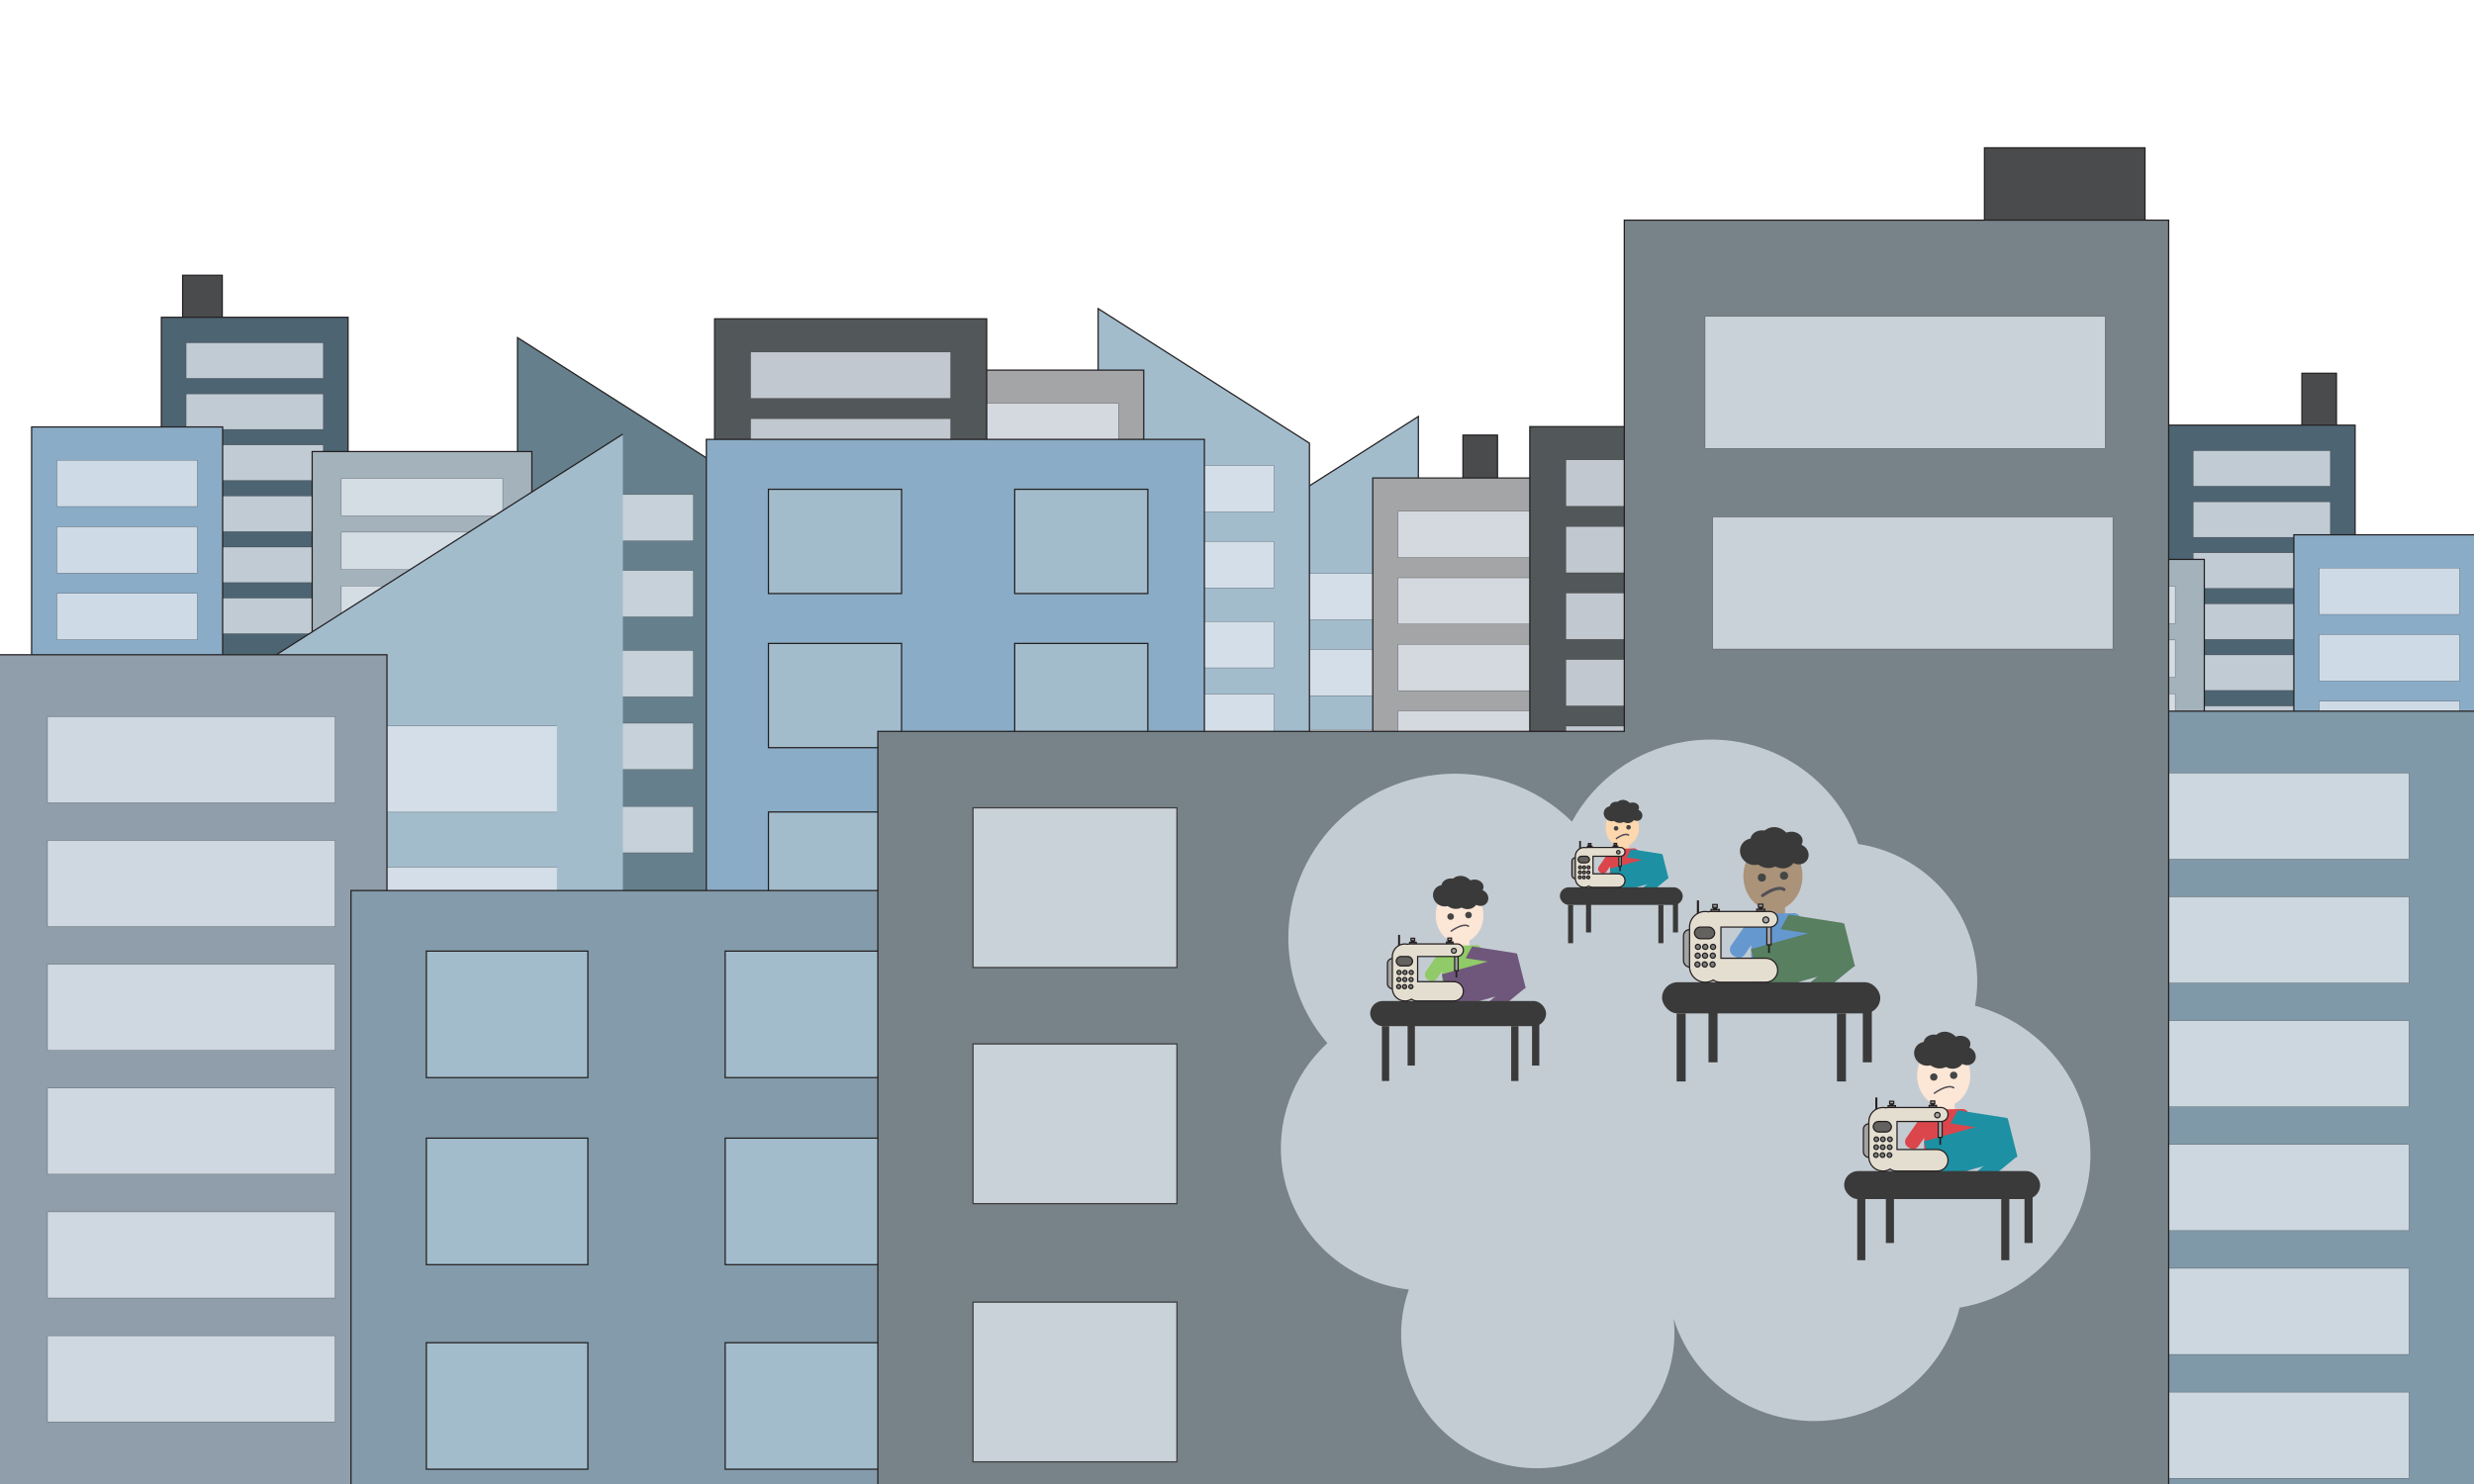 <?xml version="1.0" encoding="UTF-8"?>
<svg id="Layer_1" data-name="Layer 1" xmlns="http://www.w3.org/2000/svg" version="1.1" viewBox="0 0 2000 1200">
  <defs>
    <style>
      .cls-1, .cls-2, .cls-3, .cls-4, .cls-5, .cls-6, .cls-7, .cls-8, .cls-9, .cls-10, .cls-11, .cls-12, .cls-13, .cls-14, .cls-15, .cls-16, .cls-17, .cls-18, .cls-19 {
        stroke: #231f20;
        stroke-miterlimit: 10;
      }

      .cls-1, .cls-20, .cls-12 {
        fill: #e1e8ef;
      }

      .cls-1, .cls-12 {
        opacity: .78;
      }

      .cls-2 {
        fill: #525759;
      }

      .cls-21 {
        fill: #3a3a3a;
      }

      .cls-21, .cls-22, .cls-23, .cls-24, .cls-25, .cls-26, .cls-20, .cls-27, .cls-28, .cls-29, .cls-30, .cls-31, .cls-32 {
        stroke-width: 0px;
      }

      .cls-3 {
        fill: #7f7f7f;
      }

      .cls-22 {
        fill: #aa9379;
      }

      .cls-4 {
        fill: #a3a5a7;
      }

      .cls-5 {
        fill: #839baa;
      }

      .cls-6 {
        fill: #8aacc6;
      }

      .cls-23 {
        fill: #fce6d6;
      }

      .cls-7 {
        fill: #4d6472;
      }

      .cls-24 {
        fill: #1d90a3;
      }

      .cls-8 {
        fill: #a2bccc;
      }

      .cls-25 {
        fill: #91ca68;
      }

      .cls-9 {
        fill: #778389;
      }

      .cls-10 {
        fill: #a5a4a4;
      }

      .cls-26 {
        fill: #6698d0;
      }

      .cls-11 {
        fill: #657f8c;
      }

      .cls-27 {
        fill: #fdd7ae;
      }

      .cls-28 {
        fill: #6f577c;
      }

      .cls-29 {
        fill: #444545;
      }

      .cls-12 {
        stroke-width: .25px;
      }

      .cls-33 {
        opacity: .73;
      }

      .cls-13 {
        fill: #4a4b4d;
      }

      .cls-30 {
        fill: #db464c;
      }

      .cls-14 {
        fill: #a4b2bc;
      }

      .cls-31 {
        fill: #577f60;
      }

      .cls-15 {
        fill: #282828;
      }

      .cls-16 {
        fill: #e4ded0;
      }

      .cls-17 {
        fill: #8f9eaa;
      }

      .cls-32 {
        fill: #534f57;
      }

      .cls-18 {
        fill: #8099a8;
      }

      .cls-19 {
        fill: #63625f;
      }
    </style>
  </defs>
  <g>
    <rect class="cls-13" x="1860.89" y="301.83" width="27.9" height="46.96"/>
    <g>
      <rect class="cls-13" x="1182.67" y="351.84" width="27.9" height="46.96"/>
      <g>
        <g>
          <polygon class="cls-8" points="1146.61 797.76 975.79 797.76 975.79 445.58 1146.61 336.77 1146.61 797.76"/>
          <rect class="cls-12" x="1004.45" y="463.68" width="113.49" height="37.44" transform="translate(2122.4 964.81) rotate(-180)"/>
          <rect class="cls-12" x="1004.45" y="648.58" width="113.49" height="37.44" transform="translate(2122.4 1334.6) rotate(-180)"/>
          <rect class="cls-12" x="1004.45" y="589.79" width="113.49" height="37.44" transform="translate(2122.4 1217.01) rotate(-180)"/>
          <rect class="cls-12" x="1004.45" y="525.11" width="113.49" height="37.44" transform="translate(2122.4 1087.66) rotate(-180)"/>
          <rect class="cls-12" x="1004.45" y="715.89" width="113.49" height="37.44" transform="translate(2122.4 1469.22) rotate(-180)"/>
        </g>
        <g>
          <rect class="cls-4" x="1109.74" y="386.49" width="154.44" height="361.54" transform="translate(2373.92 1134.53) rotate(-180)"/>
          <rect class="cls-12" x="1130.22" y="413.4" width="113.49" height="37.44" transform="translate(2373.92 864.25) rotate(-180)"/>
          <rect class="cls-12" x="1130.22" y="467.23" width="113.49" height="37.44" transform="translate(2373.92 971.89) rotate(-180)"/>
          <rect class="cls-12" x="1130.22" y="521.05" width="113.49" height="37.44" transform="translate(2373.92 1079.53) rotate(-180)"/>
          <rect class="cls-12" x="1130.22" y="682.51" width="113.49" height="37.44" transform="translate(2373.92 1402.46) rotate(-180)"/>
          <rect class="cls-12" x="1130.22" y="628.69" width="113.49" height="37.44" transform="translate(2373.92 1294.82) rotate(-180)"/>
          <rect class="cls-12" x="1130.22" y="574.87" width="113.49" height="37.44" transform="translate(2373.92 1187.18) rotate(-180)"/>
        </g>
        <g>
          <rect class="cls-7" x="1752.98" y="343.79" width="150.93" height="277.36" transform="translate(3656.89 964.94) rotate(-180)"/>
          <rect class="cls-12" x="1772.99" y="364.43" width="110.91" height="28.72" transform="translate(3656.89 757.59) rotate(-180)"/>
          <rect class="cls-12" x="1772.99" y="405.72" width="110.91" height="28.72" transform="translate(3656.89 840.17) rotate(-180)"/>
          <rect class="cls-12" x="1772.99" y="447.01" width="110.91" height="28.72" transform="translate(3656.89 922.75) rotate(-180)"/>
          <rect class="cls-12" x="1772.99" y="570.88" width="110.91" height="28.72" transform="translate(3656.89 1170.49) rotate(-180)"/>
          <rect class="cls-12" x="1772.99" y="529.59" width="110.91" height="28.72" transform="translate(3656.89 1087.91) rotate(-180)"/>
          <rect class="cls-12" x="1772.99" y="488.3" width="110.91" height="28.72" transform="translate(3656.89 1005.33) rotate(-180)"/>
        </g>
        <g>
          <rect class="cls-2" x="1236.7" y="344.99" width="219.96" height="361.54" transform="translate(2693.37 1051.52) rotate(-180)"/>
          <rect class="cls-12" x="1265.87" y="371.9" width="161.64" height="37.44" transform="translate(2693.37 781.24) rotate(-180)"/>
          <rect class="cls-12" x="1265.87" y="425.72" width="161.64" height="37.44" transform="translate(2693.37 888.88) rotate(-180)"/>
          <rect class="cls-12" x="1265.87" y="479.54" width="161.64" height="37.44" transform="translate(2693.37 996.53) rotate(-180)"/>
          <rect class="cls-12" x="1265.87" y="641.01" width="161.64" height="37.44" transform="translate(2693.37 1319.45) rotate(-180)"/>
          <rect class="cls-12" x="1265.87" y="587.19" width="161.64" height="37.44" transform="translate(2693.37 1211.81) rotate(-180)"/>
          <rect class="cls-12" x="1265.87" y="533.36" width="161.64" height="37.44" transform="translate(2693.37 1104.17) rotate(-180)"/>
        </g>
        <g>
          <polygon class="cls-11" points="1616 821.19 1445.17 821.19 1445.17 469.01 1616 360.2 1616 821.19"/>
          <rect class="cls-12" x="1473.84" y="487.12" width="113.49" height="37.44" transform="translate(3061.17 1011.67) rotate(-180)"/>
          <rect class="cls-12" x="1473.84" y="672.01" width="113.49" height="37.44" transform="translate(3061.17 1381.47) rotate(-180)"/>
          <rect class="cls-12" x="1473.84" y="613.22" width="113.49" height="37.44" transform="translate(3061.17 1263.88) rotate(-180)"/>
          <rect class="cls-12" x="1473.84" y="548.54" width="113.49" height="37.44" transform="translate(3061.17 1134.53) rotate(-180)"/>
          <rect class="cls-12" x="1473.84" y="739.32" width="113.49" height="37.44" transform="translate(3061.17 1516.08) rotate(-180)"/>
        </g>
        <g>
          <rect class="cls-14" x="1604.38" y="452.34" width="177.6" height="291.91" transform="translate(3386.37 1196.6) rotate(-180)"/>
          <rect class="cls-12" x="1627.93" y="474.07" width="130.51" height="30.23" transform="translate(3386.37 978.37) rotate(-180)"/>
          <rect class="cls-12" x="1627.93" y="517.53" width="130.51" height="30.23" transform="translate(3386.37 1065.29) rotate(-180)"/>
          <rect class="cls-12" x="1627.93" y="560.98" width="130.51" height="30.23" transform="translate(3386.37 1152.2) rotate(-180)"/>
          <rect class="cls-12" x="1627.93" y="691.35" width="130.51" height="30.23" transform="translate(3386.37 1412.94) rotate(-180)"/>
          <rect class="cls-12" x="1627.93" y="647.9" width="130.51" height="30.23" transform="translate(3386.37 1326.03) rotate(-180)"/>
          <rect class="cls-12" x="1627.93" y="604.44" width="130.51" height="30.23" transform="translate(3386.37 1239.11) rotate(-180)"/>
        </g>
        <g>
          <rect class="cls-6" x="1854.37" y="432.45" width="154.44" height="361.54" transform="translate(3863.17 1226.44) rotate(-180)"/>
          <rect class="cls-12" x="1874.84" y="459.36" width="113.49" height="37.44" transform="translate(3863.17 956.16) rotate(-180)"/>
          <rect class="cls-12" x="1874.84" y="513.18" width="113.49" height="37.44" transform="translate(3863.17 1063.8) rotate(-180)"/>
          <rect class="cls-12" x="1874.84" y="567" width="113.49" height="37.44" transform="translate(3863.17 1171.45) rotate(-180)"/>
          <rect class="cls-12" x="1874.84" y="728.47" width="113.49" height="37.44" transform="translate(3863.17 1494.37) rotate(-180)"/>
          <rect class="cls-12" x="1874.84" y="674.64" width="113.49" height="37.44" transform="translate(3863.17 1386.73) rotate(-180)"/>
          <rect class="cls-12" x="1874.84" y="620.82" width="113.49" height="37.44" transform="translate(3863.17 1279.09) rotate(-180)"/>
        </g>
      </g>
    </g>
  </g>
  <g>
    <rect class="cls-13" x="147.64" y="222.59" width="32.04" height="53.94"/>
    <g>
      <g>
        <polygon class="cls-8" points="887.75 710.55 1058.57 710.55 1058.57 358.38 887.75 249.56 887.75 710.55"/>
        <rect class="cls-12" x="916.42" y="376.48" width="113.49" height="37.44"/>
        <rect class="cls-12" x="916.42" y="561.37" width="113.49" height="37.44"/>
        <rect class="cls-12" x="916.42" y="502.58" width="113.49" height="37.44"/>
        <rect class="cls-12" x="916.42" y="437.9" width="113.49" height="37.44"/>
        <rect class="cls-12" x="916.42" y="628.68" width="113.49" height="37.44"/>
      </g>
      <g>
        <rect class="cls-4" x="770.18" y="299.29" width="154.44" height="361.54"/>
        <rect class="cls-12" x="790.65" y="326.2" width="113.49" height="37.44"/>
        <rect class="cls-12" x="790.65" y="380.02" width="113.49" height="37.44"/>
        <rect class="cls-12" x="790.65" y="433.84" width="113.49" height="37.44"/>
        <rect class="cls-12" x="790.65" y="595.31" width="113.49" height="37.44"/>
        <rect class="cls-12" x="790.65" y="541.48" width="113.49" height="37.44"/>
        <rect class="cls-12" x="790.65" y="487.66" width="113.49" height="37.44"/>
      </g>
      <g>
        <rect class="cls-7" x="130.45" y="256.58" width="150.93" height="277.36"/>
        <rect class="cls-12" x="150.46" y="277.23" width="110.91" height="28.72"/>
        <rect class="cls-12" x="150.46" y="318.52" width="110.91" height="28.72"/>
        <rect class="cls-12" x="150.46" y="359.81" width="110.91" height="28.72"/>
        <rect class="cls-12" x="150.46" y="483.68" width="110.91" height="28.72"/>
        <rect class="cls-12" x="150.46" y="442.39" width="110.91" height="28.72"/>
        <rect class="cls-12" x="150.46" y="401.1" width="110.91" height="28.72"/>
      </g>
      <g>
        <rect class="cls-2" x="577.69" y="257.79" width="219.96" height="361.54"/>
        <rect class="cls-12" x="606.85" y="284.7" width="161.64" height="37.44"/>
        <rect class="cls-12" x="606.85" y="338.52" width="161.64" height="37.44"/>
        <rect class="cls-12" x="606.85" y="392.34" width="161.64" height="37.44"/>
        <rect class="cls-12" x="606.85" y="553.8" width="161.64" height="37.44"/>
        <rect class="cls-12" x="606.85" y="499.98" width="161.64" height="37.44"/>
        <rect class="cls-12" x="606.85" y="446.16" width="161.64" height="37.44"/>
      </g>
      <g>
        <polygon class="cls-11" points="418.36 733.99 589.19 733.99 589.19 381.81 418.36 273 418.36 733.99"/>
        <rect class="cls-12" x="447.03" y="399.91" width="113.49" height="37.44"/>
        <rect class="cls-12" x="447.03" y="584.81" width="113.49" height="37.44"/>
        <rect class="cls-12" x="447.03" y="526.01" width="113.49" height="37.44"/>
        <rect class="cls-12" x="447.03" y="461.34" width="113.49" height="37.44"/>
        <rect class="cls-12" x="447.03" y="652.12" width="113.49" height="37.44"/>
      </g>
      <g>
        <rect class="cls-14" x="252.37" y="365.14" width="177.6" height="291.91"/>
        <rect class="cls-12" x="275.92" y="386.87" width="130.51" height="30.23"/>
        <rect class="cls-12" x="275.92" y="430.32" width="130.51" height="30.23"/>
        <rect class="cls-12" x="275.92" y="473.78" width="130.51" height="30.23"/>
        <rect class="cls-12" x="275.92" y="604.15" width="130.51" height="30.23"/>
        <rect class="cls-12" x="275.92" y="560.69" width="130.51" height="30.23"/>
        <rect class="cls-12" x="275.92" y="517.24" width="130.51" height="30.23"/>
      </g>
      <g>
        <rect class="cls-6" x="25.55" y="345.24" width="154.44" height="361.54"/>
        <rect class="cls-12" x="46.03" y="372.16" width="113.49" height="37.44"/>
        <rect class="cls-12" x="46.03" y="425.98" width="113.49" height="37.44"/>
        <rect class="cls-12" x="46.03" y="479.8" width="113.49" height="37.44"/>
        <rect class="cls-12" x="46.03" y="641.26" width="113.49" height="37.44"/>
        <rect class="cls-12" x="46.03" y="587.44" width="113.49" height="37.44"/>
        <rect class="cls-12" x="46.03" y="533.62" width="113.49" height="37.44"/>
      </g>
    </g>
  </g>
  <g>
    <rect class="cls-6" x="571.01" y="355.29" width="402.63" height="402.63"/>
    <rect class="cls-8" x="621.22" y="395.65" width="107.61" height="84.29"/>
    <rect class="cls-8" x="820.3" y="656.59" width="107.61" height="84.29"/>
    <rect class="cls-8" x="621.22" y="656.59" width="107.61" height="84.29"/>
    <rect class="cls-8" x="820.3" y="520.29" width="107.61" height="84.29"/>
    <rect class="cls-8" x="621.22" y="520.29" width="107.61" height="84.29"/>
    <rect class="cls-8" x="820.3" y="395.65" width="107.61" height="84.29"/>
  </g>
  <g>
    <polyline class="cls-8" points="503.54 1208.49 185.79 1208.49 185.79 553.4 503.54 351"/>
    <polyline class="cls-12" points="450.22 587.08 239.11 587.08 239.11 656.72 450.22 656.72"/>
    <polyline class="cls-12" points="450.22 931.01 239.11 931.01 239.11 1000.65 450.22 1000.65"/>
    <polyline class="cls-12" points="450.22 821.64 239.11 821.64 239.11 891.29 450.22 891.29"/>
    <polyline class="cls-12" points="450.22 701.34 239.11 701.34 239.11 770.98 450.22 770.98"/>
    <polyline class="cls-12" points="450.22 1056.21 239.11 1056.21 239.11 1125.85 450.22 1125.85"/>
  </g>
  <g>
    <rect class="cls-17" x="-3.56" y="529.46" width="316.39" height="672.5"/>
    <rect class="cls-12" x="38.39" y="579.52" width="232.5" height="69.64"/>
    <rect class="cls-12" x="38.39" y="679.63" width="232.5" height="69.64"/>
    <rect class="cls-12" x="38.39" y="779.75" width="232.5" height="69.64"/>
    <rect class="cls-12" x="38.39" y="1080.09" width="232.5" height="69.64"/>
    <rect class="cls-12" x="38.39" y="979.97" width="232.5" height="69.64"/>
    <rect class="cls-12" x="38.39" y="879.86" width="232.5" height="69.64"/>
  </g>
  <g>
    <rect class="cls-18" x="1545.37" y="575.07" width="463.57" height="672.5"/>
    <rect class="cls-12" x="1606.83" y="625.12" width="340.65" height="69.64"/>
    <rect class="cls-12" x="1606.83" y="725.24" width="340.65" height="69.64"/>
    <rect class="cls-12" x="1606.83" y="825.35" width="340.65" height="69.64"/>
    <rect class="cls-12" x="1606.83" y="1125.69" width="340.65" height="69.64"/>
    <rect class="cls-12" x="1606.83" y="1025.58" width="340.65" height="69.64"/>
    <rect class="cls-12" x="1606.83" y="925.46" width="340.65" height="69.64"/>
  </g>
  <g>
    <rect class="cls-5" x="283.73" y="720.11" width="488.6" height="488.6"/>
    <rect class="cls-8" x="344.66" y="769.08" width="130.58" height="102.29"/>
    <rect class="cls-8" x="586.24" y="1085.75" width="130.58" height="102.29"/>
    <rect class="cls-8" x="344.66" y="1085.75" width="130.58" height="102.29"/>
    <rect class="cls-8" x="586.24" y="920.34" width="130.58" height="102.29"/>
    <rect class="cls-8" x="344.66" y="920.34" width="130.58" height="102.29"/>
    <rect class="cls-8" x="586.24" y="769.08" width="130.58" height="102.29"/>
  </g>
  <rect class="cls-13" x="1604.25" y="119.52" width="129.78" height="95.31"/>
  <polygon class="cls-9" points="1313.09 178.01 1313.09 591.41 709.66 591.41 709.66 1208.17 1313.09 1208.17 1326.43 1208.17 1753.16 1208.17 1753.16 178.01 1313.09 178.01"/>
  <rect class="cls-1" x="786.58" y="653.22" width="164.84" height="129.12"/>
  <rect class="cls-1" x="786.58" y="1052.95" width="164.84" height="129.12"/>
  <rect class="cls-1" x="786.58" y="844.16" width="164.84" height="129.12"/>
  <g class="cls-33">
    <path class="cls-20" d="M1584.12,1057.43c-10.73,45-47.83,81.62-96.91,89.94-59.89,10.16-116.82-25.36-134.2-80.97,6.12,56.83-33.71,109.44-91.66,119.26-60.17,10.2-117.1-29.58-127.15-88.87-3.18-18.78-1.28-37.26,4.72-54.08-50.45-5.59-93.04-43.38-101.83-95.22-6.75-39.79,8.03-78.32,35.97-103.99-15.02-17.45-25.59-39.01-29.7-63.26-12.2-71.93,37.1-140.27,110.1-152.65,44.62-7.56,87.76,7.53,117.34,36.82,17.88-32.95,50.46-57.74,90.65-64.55,62.21-10.54,121.37,25.56,140.76,82.62,47.12,7.18,86.32,43.26,94.61,92.2,2.23,13.14,2.05,26.14-.23,38.57,46.2,12.3,83.2,50.03,91.6,99.66,11.54,68.05-35.05,132.71-104.07,144.52Z"/>
  </g>
  <rect class="cls-23" x="1175.17" y="760.11" width="12.66" height="8.62" transform="translate(2363 1528.83) rotate(-180)"/>
  <ellipse class="cls-23" cx="1179.91" cy="740.14" rx="19.29" ry="22.35"/>
  <g>
    <ellipse class="cls-21" cx="1167.4" cy="724.4" rx="8.5" ry="9.12" transform="translate(-80.74 1298.6) rotate(-56.53)"/>
    <ellipse class="cls-21" cx="1176.27" cy="725.34" rx="9.47" ry="10.31" transform="translate(-77.55 1306.43) rotate(-56.53)"/>
    <ellipse class="cls-21" cx="1185.73" cy="726.49" rx="8.55" ry="9.31" transform="translate(-74.27 1314.83) rotate(-56.53)"/>
    <ellipse class="cls-21" cx="1196.36" cy="726.01" rx="6.49" ry="7.06" transform="translate(-69.1 1323.48) rotate(-56.53)"/>
    <ellipse class="cls-21" cx="1181.5" cy="717.74" rx="9.15" ry="9.96" transform="translate(-68.87 1307.38) rotate(-56.53)"/>
    <ellipse class="cls-21" cx="1191.83" cy="717.27" rx="7.45" ry="6" transform="translate(-31.41 54.99) rotate(-2.61)"/>
    <ellipse class="cls-21" cx="1172.7" cy="716.38" rx="7.45" ry="6" transform="translate(-31.39 54.12) rotate(-2.61)"/>
  </g>
  <circle class="cls-29" cx="1187.15" cy="739.93" r="2.65"/>
  <path class="cls-32" d="M1187.59,748.56c-.5-.52-1.32-.77-2.01-.89-2.22-.38-4.51.32-6.53,1.18-2.21.93-4.27,2.16-6.25,3.5-.66.45-.04,1.53.63,1.08,2.78-1.88,5.82-3.73,9.14-4.41.82-.17,1.68-.25,2.52-.16.18.02.5.08.74.15.1.03.2.06.3.1.13.05.04.01.04.02.04.02.09.04.13.06.14.07.26.15.39.24-.16-.11-.06-.05,0,.02.56.58,1.44-.3.88-.88h0Z"/>
  <circle class="cls-29" cx="1172.7" cy="741.17" r="2.65"/>
  <g>
    <path class="cls-25" d="M1170.48,812.62l22.51-.32c2.58-.04,4.66-2.29,4.67-5.05l.08-37.74c0-2.83-2.16-5.13-4.8-5.09l-22.51.32c-2.58.04-4.66,2.29-4.67,5.05l-.08,37.74c0,2.83,2.16,5.13,4.8,5.09Z"/>
    <path class="cls-25" d="M1155.24,792.78l-1.12-.67c-2.31-1.39-2.96-4.44-1.42-6.66l12.31-17.74c1.4-2.02,4.14-2.61,6.25-1.34l1.12.67c2.31,1.39,2.96,4.44,1.42,6.66l-12.31,17.74c-1.4,2.02-4.14,2.61-6.25,1.34Z"/>
    <path class="cls-25" d="M1209.49,789.95l-1,.85c-2.05,1.75-5.15,1.39-6.77-.77l-12.9-17.31c-1.47-1.97-1.16-4.75.72-6.35l1-.85c2.05-1.75,5.15-1.39,6.77.77l12.9,17.31c1.47,1.97,1.16,4.75-.72,6.35Z"/>
  </g>
  <g>
    <polygon class="cls-28" points="1172.6 815.88 1165.54 787.84 1226.36 771.02 1233.42 799.06 1172.6 815.88"/>
    <polygon class="cls-28" points="1195.47 816.72 1204.51 822.23 1232.87 799.01 1223.83 793.5 1195.47 816.72"/>
    <polygon class="cls-28" points="1184.84 774.81 1190.13 765.31 1225.86 770.87 1220.57 780.36 1184.84 774.81"/>
  </g>
  <g>
    <rect class="cls-21" x="1107.64" y="809.42" width="142.25" height="20.35" rx="10.17" ry="10.17"/>
    <rect class="cls-21" x="1117.14" y="829.76" width="5.89" height="44.36"/>
    <rect class="cls-21" x="1221.64" y="829.76" width="5.89" height="44.36"/>
    <rect class="cls-21" x="1137.92" y="817.28" width="5.89" height="44.36"/>
    <rect class="cls-21" x="1238.51" y="817.28" width="5.89" height="44.36"/>
  </g>
  <g>
    <rect class="cls-10" x="1121.62" y="775.12" width="7.89" height="24.39" rx="3.95" ry="3.95"/>
    <rect class="cls-10" x="1177.17" y="779.45" width=".35" height="10.44"/>
    <rect class="cls-10" x="1175.94" y="769.52" width="2.83" height="15.46"/>
    <rect class="cls-10" x="1130.74" y="756.46" width=".57" height="10.95"/>
    <g>
      <rect class="cls-3" x="1169.36" y="761.74" width="5.3" height="1.54"/>
      <rect class="cls-15" x="1171.06" y="760.48" width="1.7" height="1.26"/>
      <rect class="cls-10" x="1170.44" y="758.55" width="2.95" height="1.93"/>
    </g>
    <g>
      <rect class="cls-3" x="1139.59" y="761.93" width="5.3" height="1.54"/>
      <rect class="cls-15" x="1141.29" y="760.68" width="1.7" height="1.26"/>
      <rect class="cls-10" x="1140.67" y="758.74" width="2.95" height="1.93"/>
    </g>
    <path class="cls-16" d="M1175.21,793.77h-29.18v-20.26s0-.05,0-.07h31.93c2.81,0,5.08-2.27,5.08-5.08s-2.27-5.08-5.08-5.08h-38.61c-.49,0-.96.09-1.42.23-.69-.15-1.4-.23-2.13-.23-5.65,0-10.23,4.58-10.23,10.23v25.67c0,5.65,4.58,10.23,10.23,10.23,1.91,0,3.69-.53,5.22-1.45,1.28.91,2.83,1.45,4.52,1.45h29.67c4.32,0,7.82-3.5,7.82-7.82s-3.5-7.82-7.82-7.82Z"/>
    <rect class="cls-19" x="1128.76" y="773.44" width="13.16" height="7.61" rx="3.8" ry="3.8"/>
    <rect class="cls-3" x="1129.35" y="784.67" width="3.36" height="3.36" rx="1.68" ry="1.68"/>
    <rect class="cls-3" x="1134.11" y="784.67" width="3.36" height="3.36" rx="1.68" ry="1.68"/>
    <rect class="cls-3" x="1139.19" y="784.67" width="3.36" height="3.36" rx="1.68" ry="1.68"/>
    <rect class="cls-3" x="1129.19" y="790.41" width="3.36" height="3.36" rx="1.68" ry="1.68"/>
    <rect class="cls-3" x="1133.96" y="790.41" width="3.36" height="3.36" rx="1.68" ry="1.68"/>
    <rect class="cls-3" x="1139.04" y="790.41" width="3.36" height="3.36" rx="1.68" ry="1.68"/>
    <rect class="cls-3" x="1129.04" y="796.15" width="3.36" height="3.36" rx="1.68" ry="1.68"/>
    <rect class="cls-3" x="1133.8" y="796.15" width="3.36" height="3.36" rx="1.68" ry="1.68"/>
    <rect class="cls-3" x="1138.88" y="796.15" width="3.36" height="3.36" rx="1.68" ry="1.68"/>
    <circle class="cls-10" cx="1175.31" cy="768.81" r="1.96"/>
  </g>
  <rect class="cls-23" x="1566.04" y="892.02" width="14.1" height="9.6" transform="translate(3146.19 1793.63) rotate(-180)"/>
  <ellipse class="cls-23" cx="1571.32" cy="869.77" rx="21.49" ry="24.9"/>
  <g>
    <ellipse class="cls-21" cx="1557.38" cy="852.23" rx="9.47" ry="10.16" transform="translate(-12.49 1681.23) rotate(-56.53)"/>
    <ellipse class="cls-21" cx="1567.27" cy="853.29" rx="10.55" ry="11.48" transform="translate(-8.94 1689.94) rotate(-56.53)"/>
    <ellipse class="cls-21" cx="1577.81" cy="854.57" rx="9.52" ry="10.37" transform="translate(-5.28 1699.31) rotate(-56.53)"/>
    <ellipse class="cls-21" cx="1589.64" cy="854.03" rx="7.23" ry="7.87" transform="translate(.47 1708.94) rotate(-56.53)"/>
    <ellipse class="cls-21" cx="1573.09" cy="844.82" rx="10.19" ry="11.09" transform="translate(.73 1691.01) rotate(-56.53)"/>
    <ellipse class="cls-21" cx="1584.6" cy="844.3" rx="8.3" ry="6.69" transform="translate(-36.78 72.99) rotate(-2.61)"/>
    <ellipse class="cls-21" cx="1563.29" cy="843.3" rx="8.3" ry="6.69" transform="translate(-36.76 72.02) rotate(-2.61)"/>
  </g>
  <circle class="cls-29" cx="1579.38" cy="869.54" r="2.96"/>
  <path class="cls-32" d="M1579.83,879.2c-.55-.57-1.45-.84-2.21-.97-2.46-.42-5,.36-7.24,1.31-2.45,1.03-4.74,2.41-6.94,3.89-.66.45-.04,1.53.63,1.08,3.1-2.1,6.5-4.16,10.21-4.93.92-.19,1.88-.29,2.82-.18.48.06,1.11.23,1.39.38.15.08.3.17.44.27-.16-.11-.04-.03.02.03.56.58,1.44-.3.88-.88h0Z"/>
  <circle class="cls-29" cx="1563.29" cy="870.92" r="2.96"/>
  <g>
    <path class="cls-30" d="M1560.81,950.52l25.08-.35c2.88-.04,5.19-2.55,5.2-5.63l.09-42.05c0-3.16-2.4-5.71-5.35-5.67l-25.08.35c-2.88.04-5.19,2.55-5.2,5.63l-.09,42.05c0,3.16,2.4,5.71,5.35,5.67Z"/>
    <path class="cls-30" d="M1543.84,928.42l-1.25-.75c-2.57-1.55-3.3-4.95-1.59-7.42l13.71-19.76c1.56-2.25,4.61-2.91,6.96-1.49l1.25.75c2.57,1.55,3.3,4.95,1.59,7.42l-13.71,19.76c-1.56,2.25-4.61,2.91-6.96,1.49Z"/>
    <path class="cls-30" d="M1604.27,925.26l-1.11.94c-2.29,1.94-5.74,1.55-7.54-.85l-14.38-19.28c-1.64-2.2-1.29-5.29.8-7.07l1.11-.94c2.29-1.94,5.74-1.55,7.54.85l14.38,19.28c1.64,2.2,1.29,5.29-.8,7.07Z"/>
  </g>
  <g>
    <polygon class="cls-24" points="1563.18 954.15 1555.31 922.91 1623.07 904.18 1630.94 935.41 1563.18 954.15"/>
    <polygon class="cls-24" points="1588.66 955.09 1598.73 961.23 1630.32 935.36 1620.25 929.22 1588.66 955.09"/>
    <polygon class="cls-24" points="1576.82 908.39 1582.7 897.82 1622.51 904.01 1616.62 914.58 1576.82 908.39"/>
  </g>
  <g>
    <rect class="cls-21" x="1490.8" y="946.95" width="158.48" height="22.67" rx="11.33" ry="11.33"/>
    <rect class="cls-21" x="1501.39" y="969.62" width="6.56" height="49.42"/>
    <rect class="cls-21" x="1617.81" y="969.62" width="6.56" height="49.42"/>
    <rect class="cls-21" x="1524.54" y="955.71" width="6.56" height="49.42"/>
    <rect class="cls-21" x="1636.61" y="955.71" width="6.56" height="49.42"/>
  </g>
  <g>
    <rect class="cls-10" x="1506.38" y="908.75" width="8.8" height="27.17" rx="4.4" ry="4.4"/>
    <rect class="cls-10" x="1568.27" y="913.57" width=".39" height="11.63"/>
    <rect class="cls-10" x="1566.89" y="902.5" width="3.15" height="17.22"/>
    <rect class="cls-10" x="1516.54" y="887.95" width=".64" height="12.2"/>
    <g>
      <rect class="cls-3" x="1559.56" y="893.83" width="5.91" height="1.72"/>
      <rect class="cls-15" x="1561.46" y="892.43" width="1.9" height="1.4"/>
      <rect class="cls-10" x="1560.77" y="890.28" width="3.28" height="2.15"/>
    </g>
    <g>
      <rect class="cls-3" x="1526.4" y="894.05" width="5.91" height="1.72"/>
      <rect class="cls-15" x="1528.3" y="892.65" width="1.9" height="1.4"/>
      <rect class="cls-10" x="1527.61" y="890.5" width="3.28" height="2.15"/>
    </g>
    <path class="cls-16" d="M1566.08,929.52h-32.51v-22.57s0-.05,0-.08h35.57c3.13,0,5.66-2.53,5.66-5.66s-2.53-5.66-5.66-5.66h-43.01c-.56,0-1.11.09-1.62.24-.75-.16-1.53-.24-2.33-.24h0c-6.3,0-11.4,5.1-11.4,11.4v28.6c0,6.3,5.1,11.4,11.4,11.4h0c2.13,0,4.11-.59,5.82-1.61,1.42,1.01,3.16,1.61,5.04,1.61h33.05c4.81,0,8.71-3.9,8.71-8.71s-3.9-8.71-8.71-8.71Z"/>
    <rect class="cls-19" x="1514.34" y="906.87" width="14.66" height="8.47" rx="4.24" ry="4.24"/>
    <rect class="cls-3" x="1514.99" y="919.38" width="3.75" height="3.75" rx="1.87" ry="1.87"/>
    <rect class="cls-3" x="1520.3" y="919.38" width="3.75" height="3.75" rx="1.87" ry="1.87"/>
    <rect class="cls-3" x="1525.96" y="919.38" width="3.75" height="3.75" rx="1.87" ry="1.87"/>
    <rect class="cls-3" x="1514.82" y="925.78" width="3.75" height="3.75" rx="1.87" ry="1.87"/>
    <rect class="cls-3" x="1520.13" y="925.78" width="3.75" height="3.75" rx="1.87" ry="1.87"/>
    <rect class="cls-3" x="1525.78" y="925.78" width="3.75" height="3.75" rx="1.87" ry="1.87"/>
    <rect class="cls-3" x="1514.65" y="932.17" width="3.75" height="3.75" rx="1.87" ry="1.87"/>
    <rect class="cls-3" x="1519.96" y="932.17" width="3.75" height="3.75" rx="1.87" ry="1.87"/>
    <rect class="cls-3" x="1525.61" y="932.17" width="3.75" height="3.75" rx="1.87" ry="1.87"/>
    <circle class="cls-10" cx="1566.19" cy="901.71" r="2.19"/>
  </g>
  <rect class="cls-22" x="1427.37" y="733.11" width="15.7" height="10.68" transform="translate(2870.43 1476.91) rotate(-180)"/>
  <ellipse class="cls-22" cx="1433.24" cy="708.35" rx="23.92" ry="27.72"/>
  <g>
    <ellipse class="cls-21" cx="1417.73" cy="688.83" rx="10.54" ry="11.3" transform="translate(61.18 1491.46) rotate(-56.53)"/>
    <ellipse class="cls-21" cx="1428.74" cy="690" rx="11.74" ry="12.78" transform="translate(65.14 1501.17) rotate(-56.53)"/>
    <ellipse class="cls-21" cx="1440.46" cy="691.43" rx="10.6" ry="11.54" transform="translate(69.21 1511.59) rotate(-56.53)"/>
    <ellipse class="cls-21" cx="1453.64" cy="690.83" rx="8.04" ry="8.76" transform="translate(75.62 1522.31) rotate(-56.53)"/>
    <ellipse class="cls-21" cx="1435.22" cy="680.58" rx="11.34" ry="12.35" transform="translate(75.9 1502.35) rotate(-56.53)"/>
    <ellipse class="cls-21" cx="1448.02" cy="680" rx="9.24" ry="7.44" transform="translate(-29.45 66.61) rotate(-2.61)"/>
    <ellipse class="cls-21" cx="1424.3" cy="678.89" rx="9.24" ry="7.44" transform="translate(-29.42 65.53) rotate(-2.61)"/>
  </g>
  <circle class="cls-29" cx="1442.22" cy="708.09" r="3.29"/>
  <path class="cls-32" d="M1443.1,718.46c-.68-.7-1.77-1.06-2.7-1.22-2.85-.48-5.75.36-8.35,1.46-2.78,1.17-5.37,2.71-7.86,4.39-1.33.9-.08,3.06,1.26,2.16,3.41-2.31,7.14-4.58,11.23-5.43.93-.19,1.91-.28,2.99-.18.25.02-.21-.04.02,0,.08.01.17.03.25.04.17.04.35.08.52.13.13.04.25.09.37.12.23.07-.22-.14.1.05.16.09.32.21.49.3-.22-.12-.24-.21-.09-.05,1.12,1.16,2.88-.61,1.77-1.77h0Z"/>
  <circle class="cls-29" cx="1424.3" cy="709.63" r="3.29"/>
  <g>
    <path class="cls-26" d="M1421.55,798.23l27.91-.39c3.2-.04,5.78-2.83,5.79-6.27l.1-46.8c0-3.51-2.67-6.36-5.95-6.31l-27.91.39c-3.2.04-5.78,2.83-5.79,6.27l-.1,46.8c0,3.51,2.67,6.36,5.95,6.31Z"/>
    <path class="cls-26" d="M1402.66,773.63l-1.39-.84c-2.86-1.73-3.67-5.51-1.77-8.26l15.26-21.99c1.74-2.51,5.13-3.23,7.75-1.66l1.39.84c2.86,1.73,3.67,5.51,1.77,8.26l-15.26,21.99c-1.74,2.51-5.13,3.23-7.75,1.66Z"/>
    <path class="cls-26" d="M1469.92,770.11l-1.23,1.05c-2.55,2.16-6.39,1.73-8.39-.95l-16-21.46c-1.83-2.45-1.44-5.89.89-7.87l1.23-1.05c2.55-2.16,6.39-1.73,8.39.95l16,21.46c1.83,2.45,1.44,5.89-.89,7.87Z"/>
  </g>
  <g>
    <polygon class="cls-31" points="1424.18 802.27 1415.42 767.5 1490.84 746.65 1499.6 781.41 1424.18 802.27"/>
    <polygon class="cls-31" points="1452.54 803.32 1463.75 810.14 1498.92 781.35 1487.71 774.52 1452.54 803.32"/>
    <polygon class="cls-31" points="1439.36 751.34 1445.91 739.57 1490.22 746.46 1483.66 758.23 1439.36 751.34"/>
  </g>
  <g>
    <rect class="cls-21" x="1343.63" y="794.25" width="176.4" height="25.23" rx="12.61" ry="12.61"/>
    <rect class="cls-21" x="1355.41" y="819.48" width="7.3" height="55.01"/>
    <rect class="cls-21" x="1484.99" y="819.48" width="7.3" height="55.01"/>
    <rect class="cls-21" x="1381.17" y="804.01" width="7.3" height="55.01"/>
    <rect class="cls-21" x="1505.91" y="804.01" width="7.3" height="55.01"/>
  </g>
  <g>
    <rect class="cls-10" x="1360.96" y="751.73" width="9.79" height="30.25" rx="4.89" ry="4.89"/>
    <rect class="cls-10" x="1429.85" y="757.1" width=".44" height="12.94"/>
    <rect class="cls-10" x="1428.32" y="744.78" width="3.51" height="19.17"/>
    <rect class="cls-10" x="1372.28" y="728.58" width=".71" height="13.57"/>
    <g>
      <rect class="cls-3" x="1420.16" y="735.13" width="6.58" height="1.92"/>
      <rect class="cls-15" x="1422.27" y="733.58" width="2.11" height="1.56"/>
      <rect class="cls-10" x="1421.5" y="731.18" width="3.65" height="2.39"/>
    </g>
    <g>
      <rect class="cls-3" x="1383.25" y="735.37" width="6.58" height="1.92"/>
      <rect class="cls-15" x="1385.36" y="733.81" width="2.11" height="1.56"/>
      <rect class="cls-10" x="1384.59" y="731.42" width="3.65" height="2.39"/>
    </g>
    <path class="cls-16" d="M1437.11,743.35h0c0-3.48-2.82-6.3-6.3-6.3h-47.88c-.63,0-1.23.09-1.81.27-.84-.17-1.7-.27-2.59-.27h0c-7.01,0-12.69,5.68-12.69,12.69v31.83c0,7.01,5.68,12.69,12.69,12.69h0c2.37,0,4.58-.66,6.48-1.79,1.58,1.12,3.51,1.79,5.6,1.79h36.79c5.36,0,9.7-4.34,9.7-9.7h0c0-5.36-4.34-9.7-9.7-9.7h-36.18v-25.12s0-.06,0-.09h39.59c3.48,0,6.3-2.82,6.3-6.3Z"/>
    <rect class="cls-19" x="1369.82" y="749.65" width="16.32" height="9.43" rx="4.72" ry="4.72"/>
    <rect class="cls-3" x="1370.55" y="763.57" width="4.17" height="4.17" rx="2.08" ry="2.08"/>
    <rect class="cls-3" x="1376.46" y="763.57" width="4.17" height="4.17" rx="2.08" ry="2.08"/>
    <rect class="cls-3" x="1382.75" y="763.57" width="4.17" height="4.17" rx="2.08" ry="2.08"/>
    <rect class="cls-3" x="1370.35" y="770.69" width="4.17" height="4.17" rx="2.08" ry="2.08"/>
    <rect class="cls-3" x="1376.26" y="770.69" width="4.17" height="4.17" rx="2.08" ry="2.08"/>
    <rect class="cls-3" x="1382.56" y="770.69" width="4.17" height="4.17" rx="2.08" ry="2.08"/>
    <rect class="cls-3" x="1370.16" y="777.81" width="4.17" height="4.17" rx="2.08" ry="2.08"/>
    <rect class="cls-3" x="1376.07" y="777.81" width="4.17" height="4.17" rx="2.08" ry="2.08"/>
    <rect class="cls-3" x="1382.37" y="777.81" width="4.17" height="4.17" rx="2.08" ry="2.08"/>
    <circle class="cls-10" cx="1427.54" cy="743.9" r="2.43"/>
  </g>
  <rect class="cls-27" x="1308.17" y="683.06" width="8.84" height="6.02" transform="translate(2625.19 1372.14) rotate(-180)"/>
  <ellipse class="cls-27" cx="1311.48" cy="669.11" rx="13.48" ry="15.61"/>
  <g>
    <ellipse class="cls-21" cx="1302.74" cy="658.11" rx="5.94" ry="6.37" transform="translate(35.24 1381.78) rotate(-56.53)"/>
    <ellipse class="cls-21" cx="1308.94" cy="658.78" rx="6.61" ry="7.2" transform="translate(37.47 1387.24) rotate(-56.53)"/>
    <ellipse class="cls-21" cx="1315.55" cy="659.58" rx="5.97" ry="6.5" transform="translate(39.76 1393.11) rotate(-56.53)"/>
    <ellipse class="cls-21" cx="1322.97" cy="659.24" rx="4.53" ry="4.93" transform="translate(43.37 1399.15) rotate(-56.53)"/>
    <ellipse class="cls-21" cx="1312.59" cy="653.47" rx="6.39" ry="6.95" transform="translate(43.53 1387.91) rotate(-56.53)"/>
    <ellipse class="cls-21" cx="1319.81" cy="653.14" rx="5.21" ry="4.19" transform="translate(-28.36 60.74) rotate(-2.61)"/>
    <ellipse class="cls-21" cx="1306.45" cy="652.52" rx="5.21" ry="4.19" transform="translate(-28.34 60.14) rotate(-2.61)"/>
  </g>
  <circle class="cls-29" cx="1316.54" cy="668.97" r="1.85"/>
  <path class="cls-32" d="M1316.98,674.86c-.37-.39-.98-.58-1.49-.67-1.59-.27-3.21.21-4.66.82-1.56.65-3.01,1.52-4.41,2.47-.66.45-.04,1.53.63,1.08,1.93-1.3,4.04-2.59,6.34-3.06.55-.11,1.12-.16,1.71-.1.13.01-.09-.02.04,0,.05,0,.09.02.14.02.1.02.19.04.29.07.07.02.14.05.21.07.12.04-.09-.06.08.04.09.05.18.11.27.17-.13-.08-.11-.09-.03-.02.56.58,1.44-.3.88-.88h0Z"/>
  <circle class="cls-29" cx="1306.45" cy="669.83" r="1.85"/>
  <g>
    <path class="cls-30" d="M1304.89,719.74l15.72-.22c1.8-.03,3.26-1.6,3.26-3.53l.06-26.37c0-1.98-1.51-3.58-3.35-3.55l-15.72.22c-1.8.03-3.26,1.6-3.26,3.53l-.06,26.37c0,1.98,1.51,3.58,3.35,3.55Z"/>
    <path class="cls-30" d="M1294.25,705.88l-.78-.47c-1.61-.97-2.07-3.1-.99-4.65l8.6-12.39c.98-1.41,2.89-1.82,4.36-.93l.78.47c1.61.97,2.07,3.1.99,4.65l-8.6,12.39c-.98,1.41-2.89,1.82-4.36.93Z"/>
    <path class="cls-30" d="M1332.14,703.9l-.7.59c-1.43,1.22-3.6.97-4.73-.54l-9.01-12.09c-1.03-1.38-.81-3.32.5-4.43l.7-.59c1.43-1.22,3.6-.97,4.73.54l9.01,12.09c1.03,1.38.81,3.32-.5,4.43Z"/>
  </g>
  <g>
    <polygon class="cls-24" points="1306.38 722.02 1301.44 702.43 1343.93 690.69 1348.86 710.27 1306.38 722.02"/>
    <polygon class="cls-24" points="1322.35 722.61 1328.67 726.46 1348.48 710.23 1342.16 706.39 1322.35 722.61"/>
    <polygon class="cls-24" points="1314.93 693.33 1318.62 686.7 1343.58 690.58 1339.88 697.21 1314.93 693.33"/>
  </g>
  <g>
    <rect class="cls-21" x="1261" y="717.5" width="99.37" height="14.21" rx="7.11" ry="7.11"/>
    <rect class="cls-21" x="1267.63" y="731.72" width="4.11" height="30.99"/>
    <rect class="cls-21" x="1340.63" y="731.72" width="4.11" height="30.99"/>
    <rect class="cls-21" x="1282.15" y="723" width="4.11" height="30.99"/>
    <rect class="cls-21" x="1352.42" y="723" width="4.11" height="30.99"/>
  </g>
  <g>
    <rect class="cls-10" x="1270.76" y="693.55" width="5.51" height="17.04" rx="2.76" ry="2.76"/>
    <rect class="cls-10" x="1309.57" y="696.57" width=".25" height="7.29"/>
    <rect class="cls-10" x="1308.71" y="689.63" width="1.98" height="10.8"/>
    <rect class="cls-10" x="1277.14" y="680.51" width=".4" height="7.65"/>
    <g>
      <rect class="cls-3" x="1304.11" y="684.2" width="3.71" height="1.08"/>
      <rect class="cls-15" x="1305.3" y="683.32" width="1.19" height=".88"/>
      <rect class="cls-10" x="1304.87" y="681.97" width="2.06" height="1.35"/>
    </g>
    <g>
      <rect class="cls-3" x="1283.32" y="684.33" width="3.71" height="1.08"/>
      <rect class="cls-15" x="1284.51" y="683.46" width="1.19" height=".88"/>
      <rect class="cls-10" x="1284.07" y="682.11" width="2.06" height="1.35"/>
    </g>
    <path class="cls-16" d="M1308.2,706.58h-20.38v-14.15s0-.03,0-.05h22.3c1.96,0,3.55-1.59,3.55-3.55s-1.59-3.55-3.55-3.55h-26.97c-.35,0-.67.06-.99.16-.48-.1-.98-.16-1.49-.16h0c-3.95,0-7.15,3.2-7.15,7.15v17.93c0,3.95,3.2,7.15,7.15,7.15h0c1.33,0,2.58-.37,3.65-1.01.89.63,1.98,1.01,3.16,1.01h20.72c3.02,0,5.46-2.45,5.46-5.46s-2.45-5.46-5.46-5.46Z"/>
    <rect class="cls-19" x="1275.75" y="692.37" width="9.19" height="5.31" rx="2.66" ry="2.66"/>
    <rect class="cls-3" x="1276.16" y="700.22" width="2.35" height="2.35" rx="1.17" ry="1.17"/>
    <rect class="cls-3" x="1279.49" y="700.22" width="2.35" height="2.35" rx="1.17" ry="1.17"/>
    <rect class="cls-3" x="1283.04" y="700.22" width="2.35" height="2.35" rx="1.17" ry="1.17"/>
    <rect class="cls-3" x="1276.06" y="704.23" width="2.35" height="2.35" rx="1.17" ry="1.17"/>
    <rect class="cls-3" x="1279.38" y="704.23" width="2.35" height="2.35" rx="1.17" ry="1.17"/>
    <rect class="cls-3" x="1282.93" y="704.23" width="2.35" height="2.35" rx="1.17" ry="1.17"/>
    <rect class="cls-3" x="1275.95" y="708.24" width="2.35" height="2.35" rx="1.17" ry="1.17"/>
    <rect class="cls-3" x="1279.28" y="708.24" width="2.35" height="2.35" rx="1.17" ry="1.17"/>
    <rect class="cls-3" x="1282.82" y="708.24" width="2.35" height="2.35" rx="1.17" ry="1.17"/>
    <circle class="cls-10" cx="1308.27" cy="689.14" r="1.37"/>
  </g>
  <rect class="cls-12" x="1384.65" y="418.11" width="323.39" height="106.68"/>
  <rect class="cls-12" x="1378.39" y="255.89" width="323.39" height="106.68"/>
</svg>